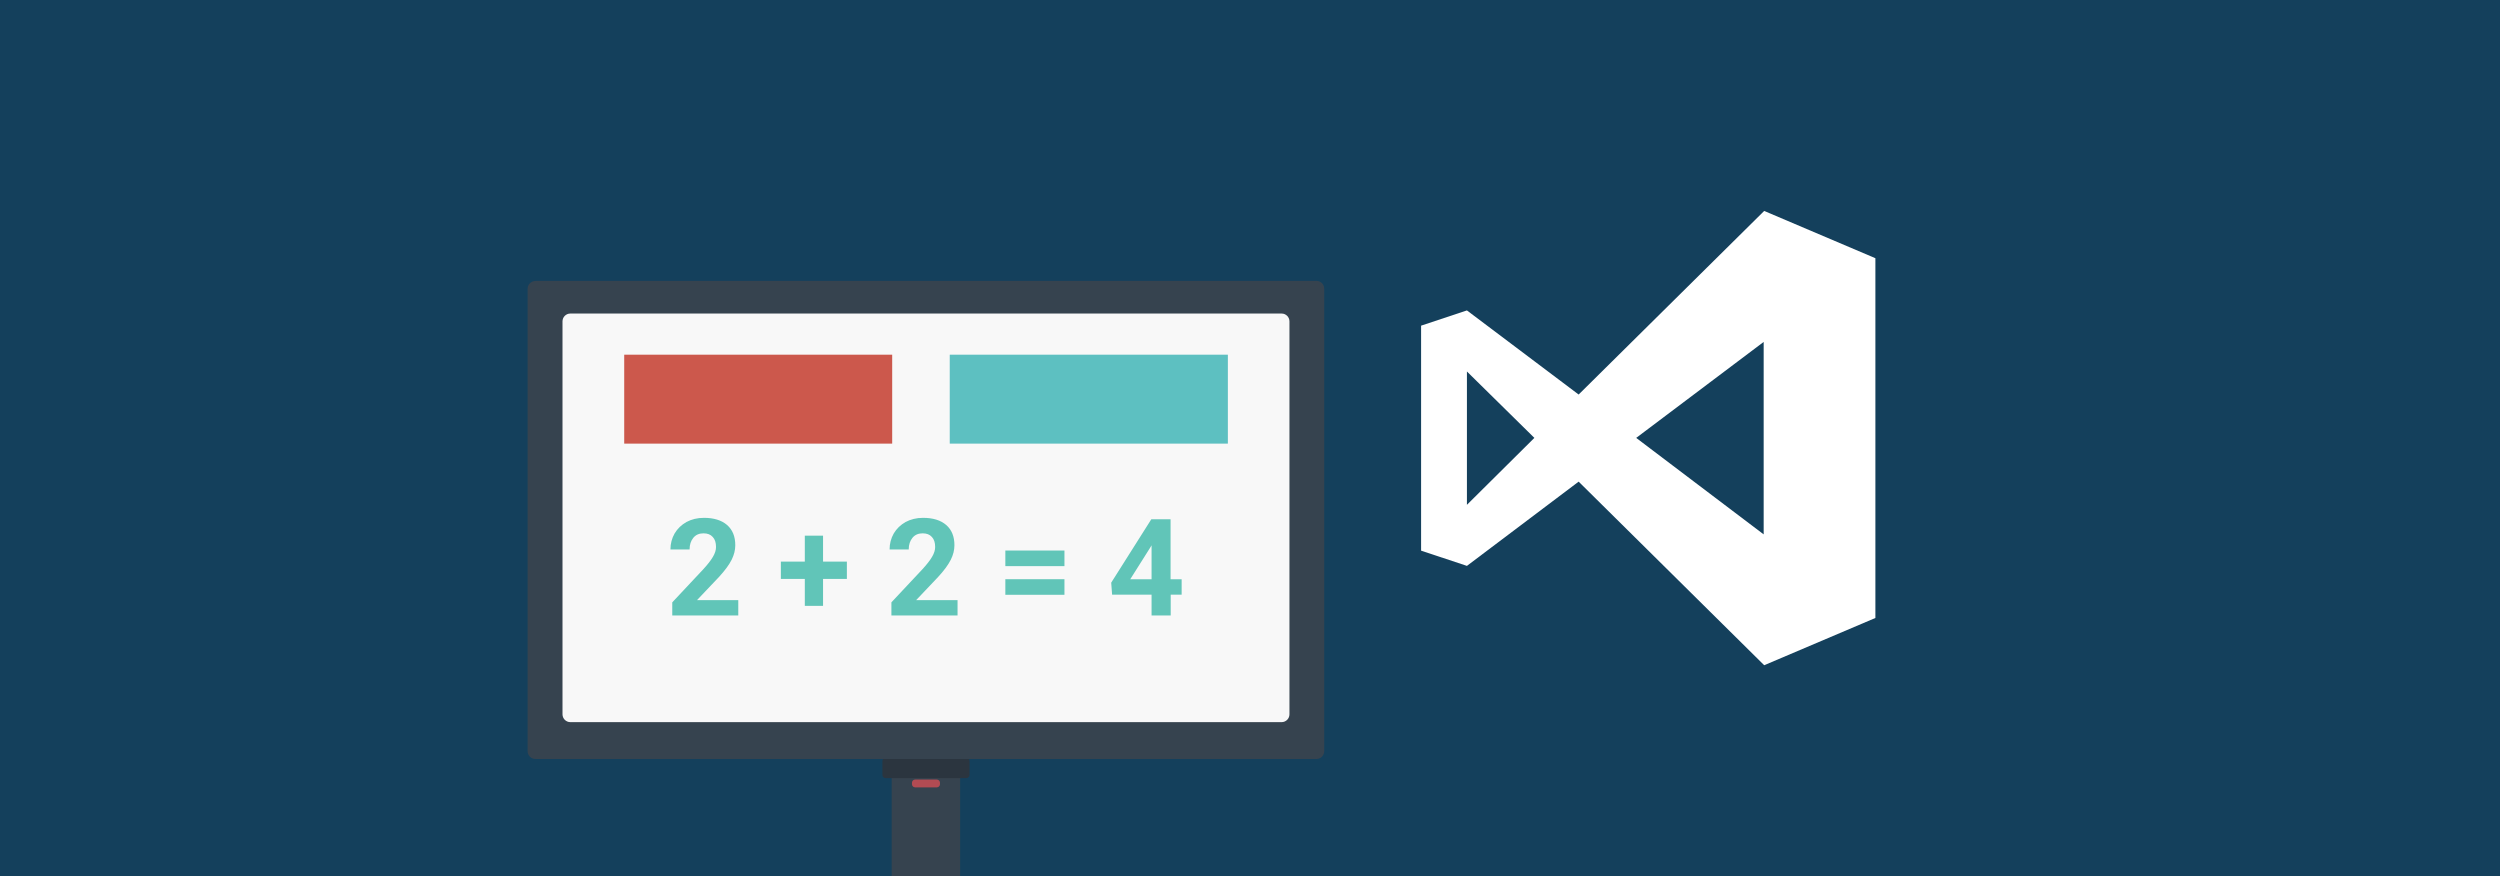 <svg xmlns="http://www.w3.org/2000/svg" viewBox="0 0 1920 673" xml:space="preserve"><style>.st1{fill:#36434f}</style><path fill="#14405c" d="M0 0h1920v673H0z"/><path class="st1" d="M684.8 596.3h52.6V673h-52.6z"/><path d="M721.9 602.3c0 1.3-1.1 2.4-2.4 2.4h-16.7c-1.3 0-2.4-1.1-2.4-2.4v-1.2c0-1.3 1.1-2.4 2.4-2.4h16.7c1.3 0 2.4 1.1 2.4 2.4v1.2z" fill="#b24b53"/><path d="M677.7 584.4c0-1.3 1.1-2.4 2.4-2.4h62.1c1.3 0 2.4 1.1 2.4 2.4v10.8c0 1.3-1.1 2.4-2.4 2.4h-62.1c-1.3 0-2.4-1.1-2.4-2.4v-10.8z" fill="#2b353f"/><path class="st1" d="M411.2 215.8c-3.3 0-6 2.7-6 6v355.1c0 3.3 2.7 6 6 6H1011c3.3 0 6-2.7 6-6V221.7c0-3.3-2.7-6-6-6H411.2z"/><path d="M990.3 548.6c0 3.3-2.7 6-6 6H438c-3.3 0-6-2.7-6-6V246.8c0-3.3 2.7-6 6-6h546.3c3.3 0 6 2.7 6 6v301.8z" fill="#f8f8f8"/><path fill="#cc584c" d="M479.4 272.4h205.8v68.3H479.4z"/><path fill="#5dc0c1" d="M729.4 272.4H943v68.3H729.4z"/><path d="M567 472.7h-50.7v-10.1l23.9-25.5c3.3-3.6 5.7-6.7 7.3-9.4 1.6-2.7 2.4-5.2 2.4-7.6 0-3.3-.8-5.9-2.5-7.7-1.7-1.9-4-2.8-7.1-2.8-3.3 0-5.9 1.1-7.8 3.4-1.9 2.3-2.9 5.3-2.9 9h-14.7c0-4.5 1.1-8.6 3.2-12.3 2.2-3.7 5.2-6.6 9.1-8.8 3.9-2.1 8.4-3.2 13.4-3.2 7.6 0 13.5 1.8 17.8 5.5 4.2 3.7 6.3 8.8 6.3 15.5 0 3.7-.9 7.4-2.8 11.2-1.9 3.8-5.1 8.2-9.8 13.3l-16.8 17.7H567v11.8zm65.1-41.4h18.3v13.3h-18.3v20.7h-14v-20.7h-18.4v-13.3h18.4v-19.9h14v19.9zm103.2 41.4h-50.7v-10.1l23.9-25.5c3.3-3.6 5.7-6.7 7.3-9.4 1.6-2.7 2.4-5.2 2.4-7.6 0-3.3-.8-5.9-2.5-7.7-1.7-1.9-4-2.8-7.1-2.8-3.3 0-5.9 1.1-7.8 3.4-1.9 2.3-2.9 5.3-2.9 9h-14.7c0-4.5 1.1-8.6 3.2-12.3 2.2-3.7 5.2-6.6 9.1-8.8 3.9-2.1 8.4-3.2 13.4-3.2 7.6 0 13.5 1.8 17.8 5.5 4.2 3.7 6.3 8.8 6.3 15.5 0 3.7-.9 7.4-2.8 11.2-1.9 3.8-5.1 8.2-9.8 13.3l-16.8 17.7h31.8v11.8zm82.2-37.9h-45.4v-12h45.4v12zm0 22h-45.4v-12h45.4v12zm81.6-11.9h8.4v11.8h-8.4v16h-14.7v-16h-30.3l-.7-9.2 30.8-48.7H899v46.1zm-31.1 0h16.4v-26.1l-1 1.7-15.4 24.4z" fill="#61c5b8"/><path d="m1126.6 434.6-35.2-11.7V250.1l35.2-11.7 85.8 64.6 142.5-141 85.4 36.3v276.3l-85.4 36.3-142.5-141-85.8 64.7zm130-98.3 97.9 74.1V262.6l-97.9 73.7zm-130 51.4 51.8-51.4-51.8-51v102.4z" fill="#fff"/></svg>